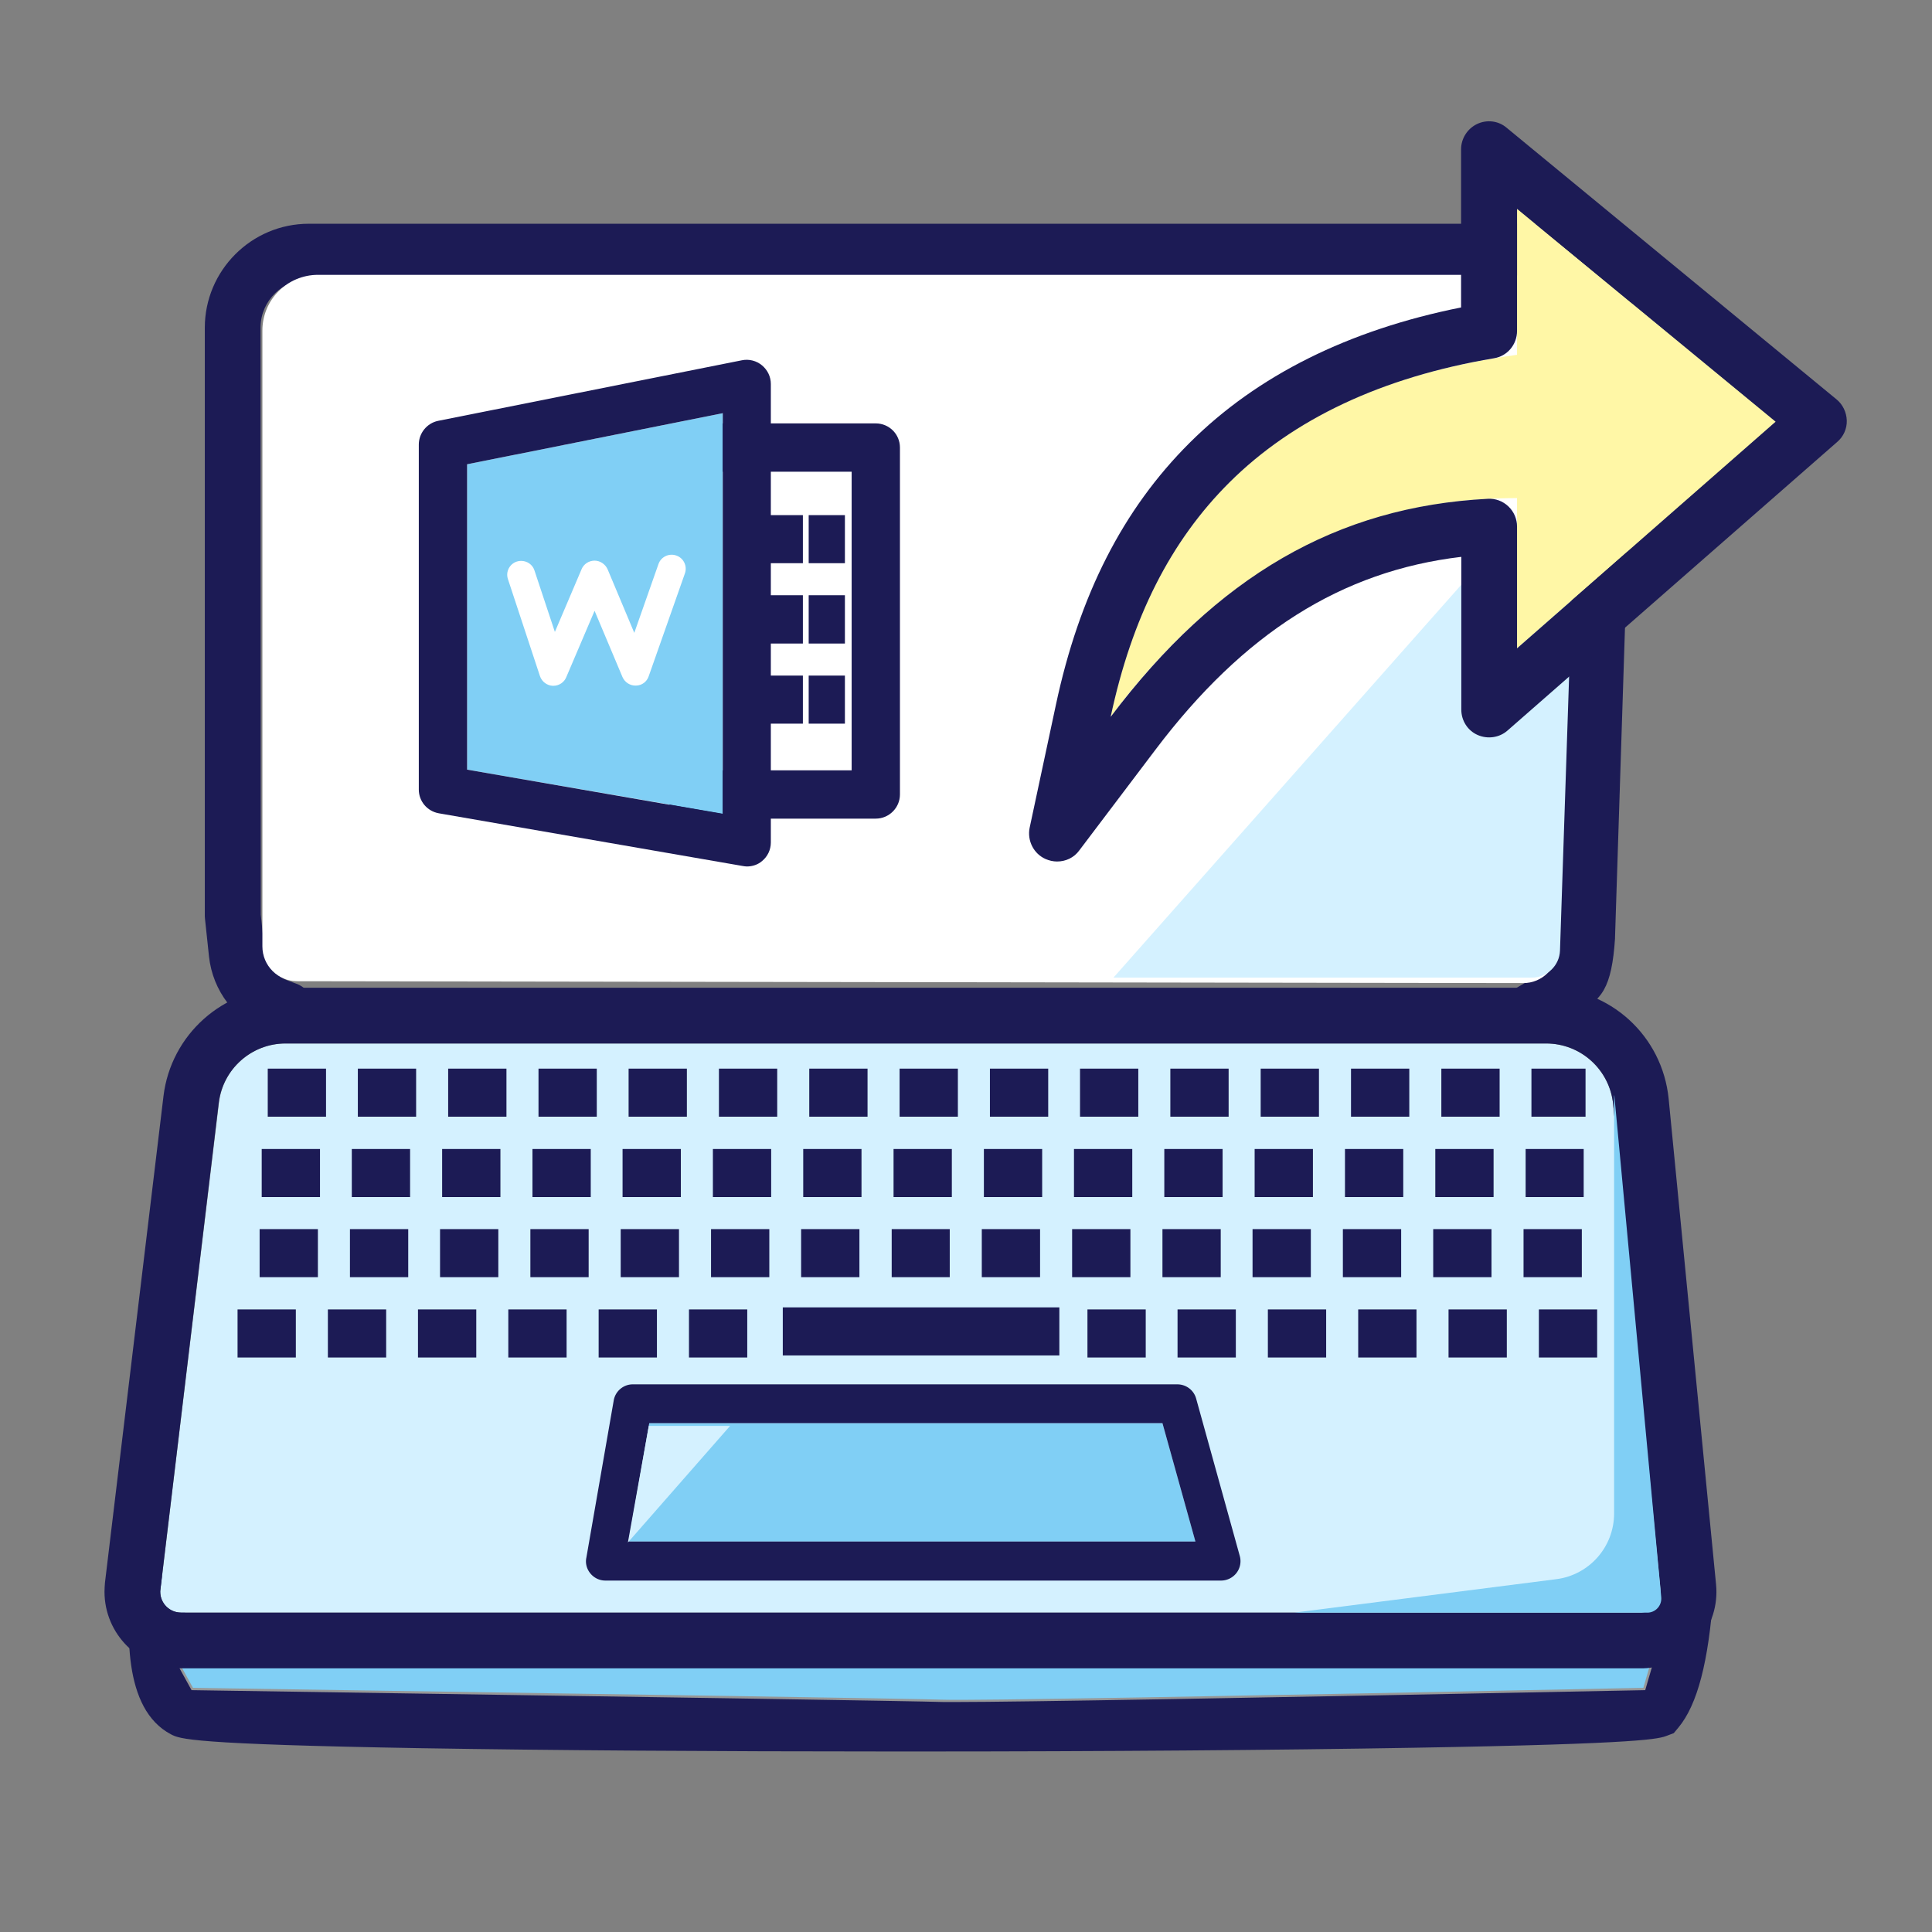 <?xml version="1.0" standalone="no"?><!DOCTYPE svg PUBLIC "-//W3C//DTD SVG 1.1//EN" "http://www.w3.org/Graphics/SVG/1.1/DTD/svg11.dtd"><svg t="1697737521358" class="icon" viewBox="0 0 1024 1024" version="1.1" xmlns="http://www.w3.org/2000/svg" p-id="3977" xmlns:xlink="http://www.w3.org/1999/xlink" width="200" height="200"><rect x="0" y="0" width="1024" height="1024" fill="#808080" stroke="none"/><path d="M473.108 928.318c-94.646 0-182.646-0.615-249.108-1.723-123.446-2.092-128.738-4.923-133.415-7.385-25.477-13.415-23.877-55.262-20.308-85.538l29.292 3.323c-4.923 42.462 1.969 53.292 4.062 55.508 19.692 3.2 155.569 6.4 384.738 6.277 191.508-0.123 349.292-2.708 380.923-6.031 3.077-6.4 7.262-20.308 9.477-50.462l29.415 2.092c-2.585 36.431-8.492 59.077-18.585 71.262l-2.462 2.954-3.569 1.354c-4.185 1.6-11.077 4.308-134.523 6.4-71.015 1.231-164.431 1.969-262.892 1.969h-13.046z m-370.831-36.062z" fill="#1C1B55" p-id="3978"></path><path d="M89.846 873.179l12.185 22.031c250.215 3.692 383.015 5.785 398.277 6.277 15.262 0.492 139.077-1.6 371.323-6.277l6.4-22.031H89.846z" fill="#80CFF5" p-id="3979"></path><path d="M506.954 902.102h-6.769c-15.138-0.492-149.169-2.585-398.277-6.277h-0.369l-12.8-23.262H878.769l-6.769 23.262h-0.492c-210.462 4.185-332.8 6.277-364.554 6.277z m-404.677-7.508c248.862 3.692 382.769 5.785 397.908 6.277 15.138 0.492 139.938-1.6 370.831-6.277l6.031-20.8H90.831l11.446 20.8z" fill="#979797" p-id="3980"></path><path d="M809.846 551.948c-5.046 0-10.092-2.585-12.8-7.385-4.062-7.015-1.723-16.123 5.415-20.185 15.754-9.108 20.677-13.292 22.031-14.646 0.492-1.231 1.477-5.046 1.969-14.031l10.338-321.231v-0.862c0-14.154-11.446-25.6-25.6-25.6l-647.508 0.123c-13.908 0-25.354 11.2-25.6 25.108v0.615l0.123 310.892 1.969 18.954c0.738 7.262 5.538 13.415 12.308 16l4.677 1.723c7.631 2.831 11.446 11.446 8.615 19.077-2.831 7.631-11.446 11.446-19.077 8.615l-4.677-1.723c-17.354-6.523-29.292-22.154-31.262-40.492l-2.092-19.692c0-0.492-0.123-0.985-0.123-1.477v-311.262-0.738c0-30.4 24.738-55.138 55.138-55.138h647.508c30.4 0 55.138 24.738 55.138 55.138v1.723l-10.338 321.477v0.492c-0.862 12.923-2.585 21.292-5.908 27.2-3.2 5.662-9.723 11.815-32.862 25.354-2.338 1.354-4.923 1.969-7.385 1.969z m15.138-42.585z" fill="#1C1B55" p-id="3981"></path><path d="M168.615 145.671h631.015c16.369 0 29.538 13.169 29.538 29.538v0.369l-3.446 327.262c-0.123 10.092-8.369 18.338-18.462 18.215l-649.723-0.985c-10.215 0-18.462-8.246-18.462-18.462v-326.4c0-16.369 13.169-29.538 29.538-29.538z" fill="#FFFFFF" p-id="3982"></path><path d="M151.385 553.056h668.062c18.338 0 33.723 13.908 35.569 32.246l25.108 257.354c0.615 6.031-3.815 11.446-9.969 12.062H96c-6.154 0-11.077-4.923-11.077-11.077 0-0.492 0-0.862 0.123-1.354l31.015-257.846c2.092-17.846 17.231-31.385 35.323-31.385z" fill="#D4F1FF" p-id="3983"></path><path d="M869.046 884.256H96c-22.4 0-40.615-18.215-40.615-40.615 0-1.6 0.123-3.2 0.246-4.8l31.015-257.846c3.938-32.738 31.754-57.477 64.738-57.477h668.062c33.723 0 61.662 25.354 64.985 58.954l25.108 257.231c2.215 22.277-14.154 42.215-36.431 44.431-1.354 0.123-2.708 0.123-4.062 0.123zM151.385 553.056c-18.092 0-33.231 13.538-35.446 31.385l-30.892 257.846c0 0.492-0.123 0.862-0.123 1.354 0 6.154 4.923 11.077 11.077 11.077h774.154c2.954-0.246 5.538-1.723 7.508-3.938 1.846-2.338 2.708-5.169 2.462-8.123l-25.108-257.354c-1.846-18.338-17.108-32.246-35.569-32.246H151.385z" fill="#1C1B55" p-id="3984"></path><path d="M344.123 754.287l-10.954 62.769h300.431l-17.477-62.769z" fill="#80CFF5" p-id="3985"></path><path d="M647.138 837.733H320.862c-3.077 0-5.908-1.354-7.877-3.692-1.969-2.338-2.831-5.415-2.215-8.369l14.523-83.446c0.862-4.923 5.169-8.492 10.092-8.492H624c4.677 0 8.738 3.077 9.969 7.508l23.138 83.446c0.862 3.077 0.246 6.4-1.723 8.985a10.375 10.375 0 0 1-8.246 4.062z m-313.969-20.677h300.431l-17.477-62.769h-272l-10.954 62.769z" fill="#1C1B55" p-id="3986"></path><path d="M386.954 755.764l-54.154 61.785 11.077-61.785z" fill="#D4F1FF" p-id="3987"></path><path d="M855.631 580.625l24.862 265.969c0.369 4.062-2.585 7.754-6.769 8.123H686.154l138.708-17.723c17.477-2.215 30.646-17.108 30.646-34.831v-221.538z" fill="#80CFF5" p-id="3988"></path><path d="M840.369 591.877h-28.677v-25.477h28.677v25.477z m-45.538 0h-30.892v-25.477h30.892v25.477z m-47.877 0h-30.892v-25.477h30.892v25.477z m-47.877 0h-30.892v-25.477H699.077v25.477z m-47.877 0H620.308v-25.477h30.892v25.477z m-47.877 0h-30.892v-25.477h30.892v25.477z m-47.754 0h-30.892v-25.477h30.892v25.477z m-47.877 0h-30.892v-25.477h30.892v25.477z m-47.877 0h-30.892v-25.477h30.892v25.477z m-47.877 0h-30.892v-25.477h30.892v25.477z m-47.877 0h-30.892v-25.477h30.892v25.477z m-47.754 0h-30.892v-25.477H316.308v25.477z m-47.877 0H237.538v-25.477h30.892v25.477z m-47.877 0h-30.892v-25.477h30.892v25.477z m-47.877 0h-30.769v-25.477h30.892v25.477zM839.385 634.462h-30.769v-25.477h30.769v25.477z m-47.754 0h-30.892v-25.477h30.892v25.477z m-47.877 0h-30.892v-25.477h30.892v25.477z m-47.877 0h-30.892v-25.477h30.892v25.477z m-47.877 0h-30.892v-25.477h30.892v25.477z m-47.877 0h-30.892v-25.477h30.892v25.477z m-47.754 0h-30.892v-25.477h30.892v25.477z m-47.877 0h-30.892v-25.477h30.892v25.477z m-47.877 0h-30.892v-25.477H456.615v25.477z m-47.877 0H377.846v-25.477h30.892v25.477z m-47.877 0h-30.892v-25.477h30.892v25.477z m-47.754 0h-30.892v-25.477h30.892v25.477z m-47.877 0h-30.892v-25.477h30.892v25.477z m-47.877 0h-30.892v-25.477h30.892v25.477z m-47.877 0h-30.769v-25.477h30.892v25.477zM838.4 676.923h-30.892v-25.477h30.892V676.923z m-47.877 0h-30.892v-25.477h30.892V676.923z m-47.877 0h-30.892v-25.477h30.892V676.923z m-47.877 0h-30.892v-25.477h30.892V676.923z m-47.754 0h-30.892v-25.477h30.892V676.923z m-47.877 0h-30.892v-25.477h30.892V676.923z m-47.877 0h-30.892v-25.477h30.892V676.923z m-47.877 0h-30.769v-25.477h30.769V676.923z m-47.877 0H424.615v-25.477h30.892V676.923z m-47.754 0h-30.892v-25.477h30.892V676.923z m-47.877 0h-30.892v-25.477h30.892V676.923z m-47.877 0h-30.892v-25.477h30.892V676.923z m-47.877 0h-30.892v-25.477h30.892V676.923z m-47.877 0h-30.769v-25.477h30.892V676.923z m-47.754 0h-30.892v-25.477h30.892V676.923zM396.062 719.508h-30.892v-25.477h30.892v25.477z m-47.877 0h-30.892v-25.477h30.892v25.477z m-47.877 0h-30.892v-25.477H300.308v25.477z m-47.877 0H221.538v-25.477h30.892v25.477z m-47.877 0h-30.769v-25.477h30.892v25.477z m-47.754 0h-30.892v-25.477h30.892v25.477zM846.523 719.508h-30.892v-25.477h30.892v25.477z m-47.877 0h-30.892v-25.477h30.892v25.477z m-47.877 0h-30.892v-25.477H750.769v25.477z m-47.877 0H672v-25.477h30.892v25.477z m-47.877 0h-30.892v-25.477h30.892v25.477z m-47.754 0h-30.892v-25.477h30.892v25.477zM414.892 692.923h146.585v25.477H414.892z" fill="#1C1B55" p-id="3989"></path><path d="M835.569 240.985l-8.738 262.769c-0.246 8-6.892 14.4-14.892 14.4H590.154l245.415-277.169z" fill="#D4F1FF" p-id="3990"></path><path d="M464.19 433.89h-97.846c-7.015 0-12.8-5.662-12.8-12.8s5.662-12.8 12.8-12.8h85.046v-158.277h-85.046c-7.015 0-12.8-5.662-12.8-12.8s5.785-12.8 12.8-12.8h97.846c7.015 0 12.8 5.662 12.8 12.8v183.877c0 7.015-5.785 12.8-12.8 12.8z" fill="#1C1B55" p-id="3991"></path><path d="M447.82 298.506h-19.2v-25.477h19.2v25.477z m-22.4 0h-19.077v-25.477h19.2v25.477z m-22.277 0h-19.2v-25.477h19.2v25.477zM447.82 341.09h-19.2v-25.6h19.2v25.6z m-22.4 0h-19.077v-25.6h19.2v25.6z m-22.277 0h-19.2v-25.6h19.2v25.6zM447.82 383.552h-19.2v-25.477h19.2v25.477z m-22.4 0h-19.077v-25.477h19.2v25.477z m-22.277 0h-19.2v-25.477h19.2v25.477z" fill="#1C1B55" p-id="3992"></path><path d="M247.574 246.075l135.508-27.077v212.308l-135.508-23.385z" fill="#80CFF5" p-id="3993"></path><path d="M395.882 459.244c-0.738 0-1.477-0.123-2.215-0.246l-161.108-27.938c-6.154-1.108-10.585-6.4-10.585-12.554v-182.892c0-6.031 4.308-11.323 10.215-12.554l161.108-32.123c3.692-0.738 7.631 0.246 10.585 2.708 2.954 2.462 4.677 6.031 4.677 9.846v243.077c0 3.815-1.723 7.385-4.554 9.723-2.215 1.969-5.169 2.954-8.123 2.954z m-148.308-51.323l135.508 23.508v-212.431l-135.508 27.077v161.846z" fill="#1C1B55" p-id="3994"></path><path d="M293.236 363.49h-0.246c-3.077-0.123-5.785-2.215-6.769-5.046l-16.985-51.446c-1.354-3.938 0.862-8.123 4.677-9.354 3.938-1.231 8.123 0.862 9.354 4.677l10.831 32.615 14.154-33.231c1.108-2.708 3.815-4.554 6.892-4.554 2.954 0 5.662 1.846 6.892 4.554l14.154 33.723 12.8-36.431c1.354-3.938 5.662-5.908 9.477-4.554 3.938 1.354 5.908 5.662 4.554 9.477l-19.2 54.523c-0.985 2.954-3.692 4.923-6.769 4.923-3.077 0.123-5.908-1.723-7.138-4.554l-14.769-35.077-15.015 35.2c-1.108 2.708-3.815 4.554-6.892 4.554z" fill="#FFFFFF" p-id="3995"></path><path d="M804.062 343.631v-79.631c-99.815 0-165.538 49.846-215.508 115.938 20.185-94.4 75.815-172.8 215.508-191.877V110.646l137.108 112.862-137.108 120.123z" fill="#FFF7A6" p-id="3996"></path><path d="M560.246 456.615c-2.092 0-4.185-0.492-6.154-1.354-6.277-2.831-9.723-9.723-8.369-16.492l13.908-65.108c12.431-58.338 35.569-103.754 70.892-138.954 35.815-35.692 84.185-59.815 143.877-71.754V79.138c0-5.662 3.323-10.954 8.492-13.415s11.323-1.723 15.631 1.969l174.892 144c3.323 2.708 5.292 6.892 5.415 11.2 0.123 4.308-1.723 8.492-5.046 11.323l-174.769 152.985c-4.308 3.815-10.585 4.677-15.877 2.338-5.292-2.338-8.615-7.631-8.615-13.415v-80.985c-63.508 7.508-115.446 40.369-162.338 102.523l-40.123 53.046c-2.831 3.938-7.262 5.908-11.815 5.908zM804.062 110.646v64.738c0 7.262-5.169 13.415-12.308 14.523-59.2 9.969-106.338 32.123-140.185 65.846-31.138 31.015-51.692 71.631-62.892 124.185 56.369-74.585 119.877-111.385 199.877-115.569 4.062-0.246 8 1.231 10.954 4.062s4.554 6.646 4.554 10.708v64.492l137.108-120.123-137.108-112.862z" fill="#1C1B55" p-id="3997"></path></svg>